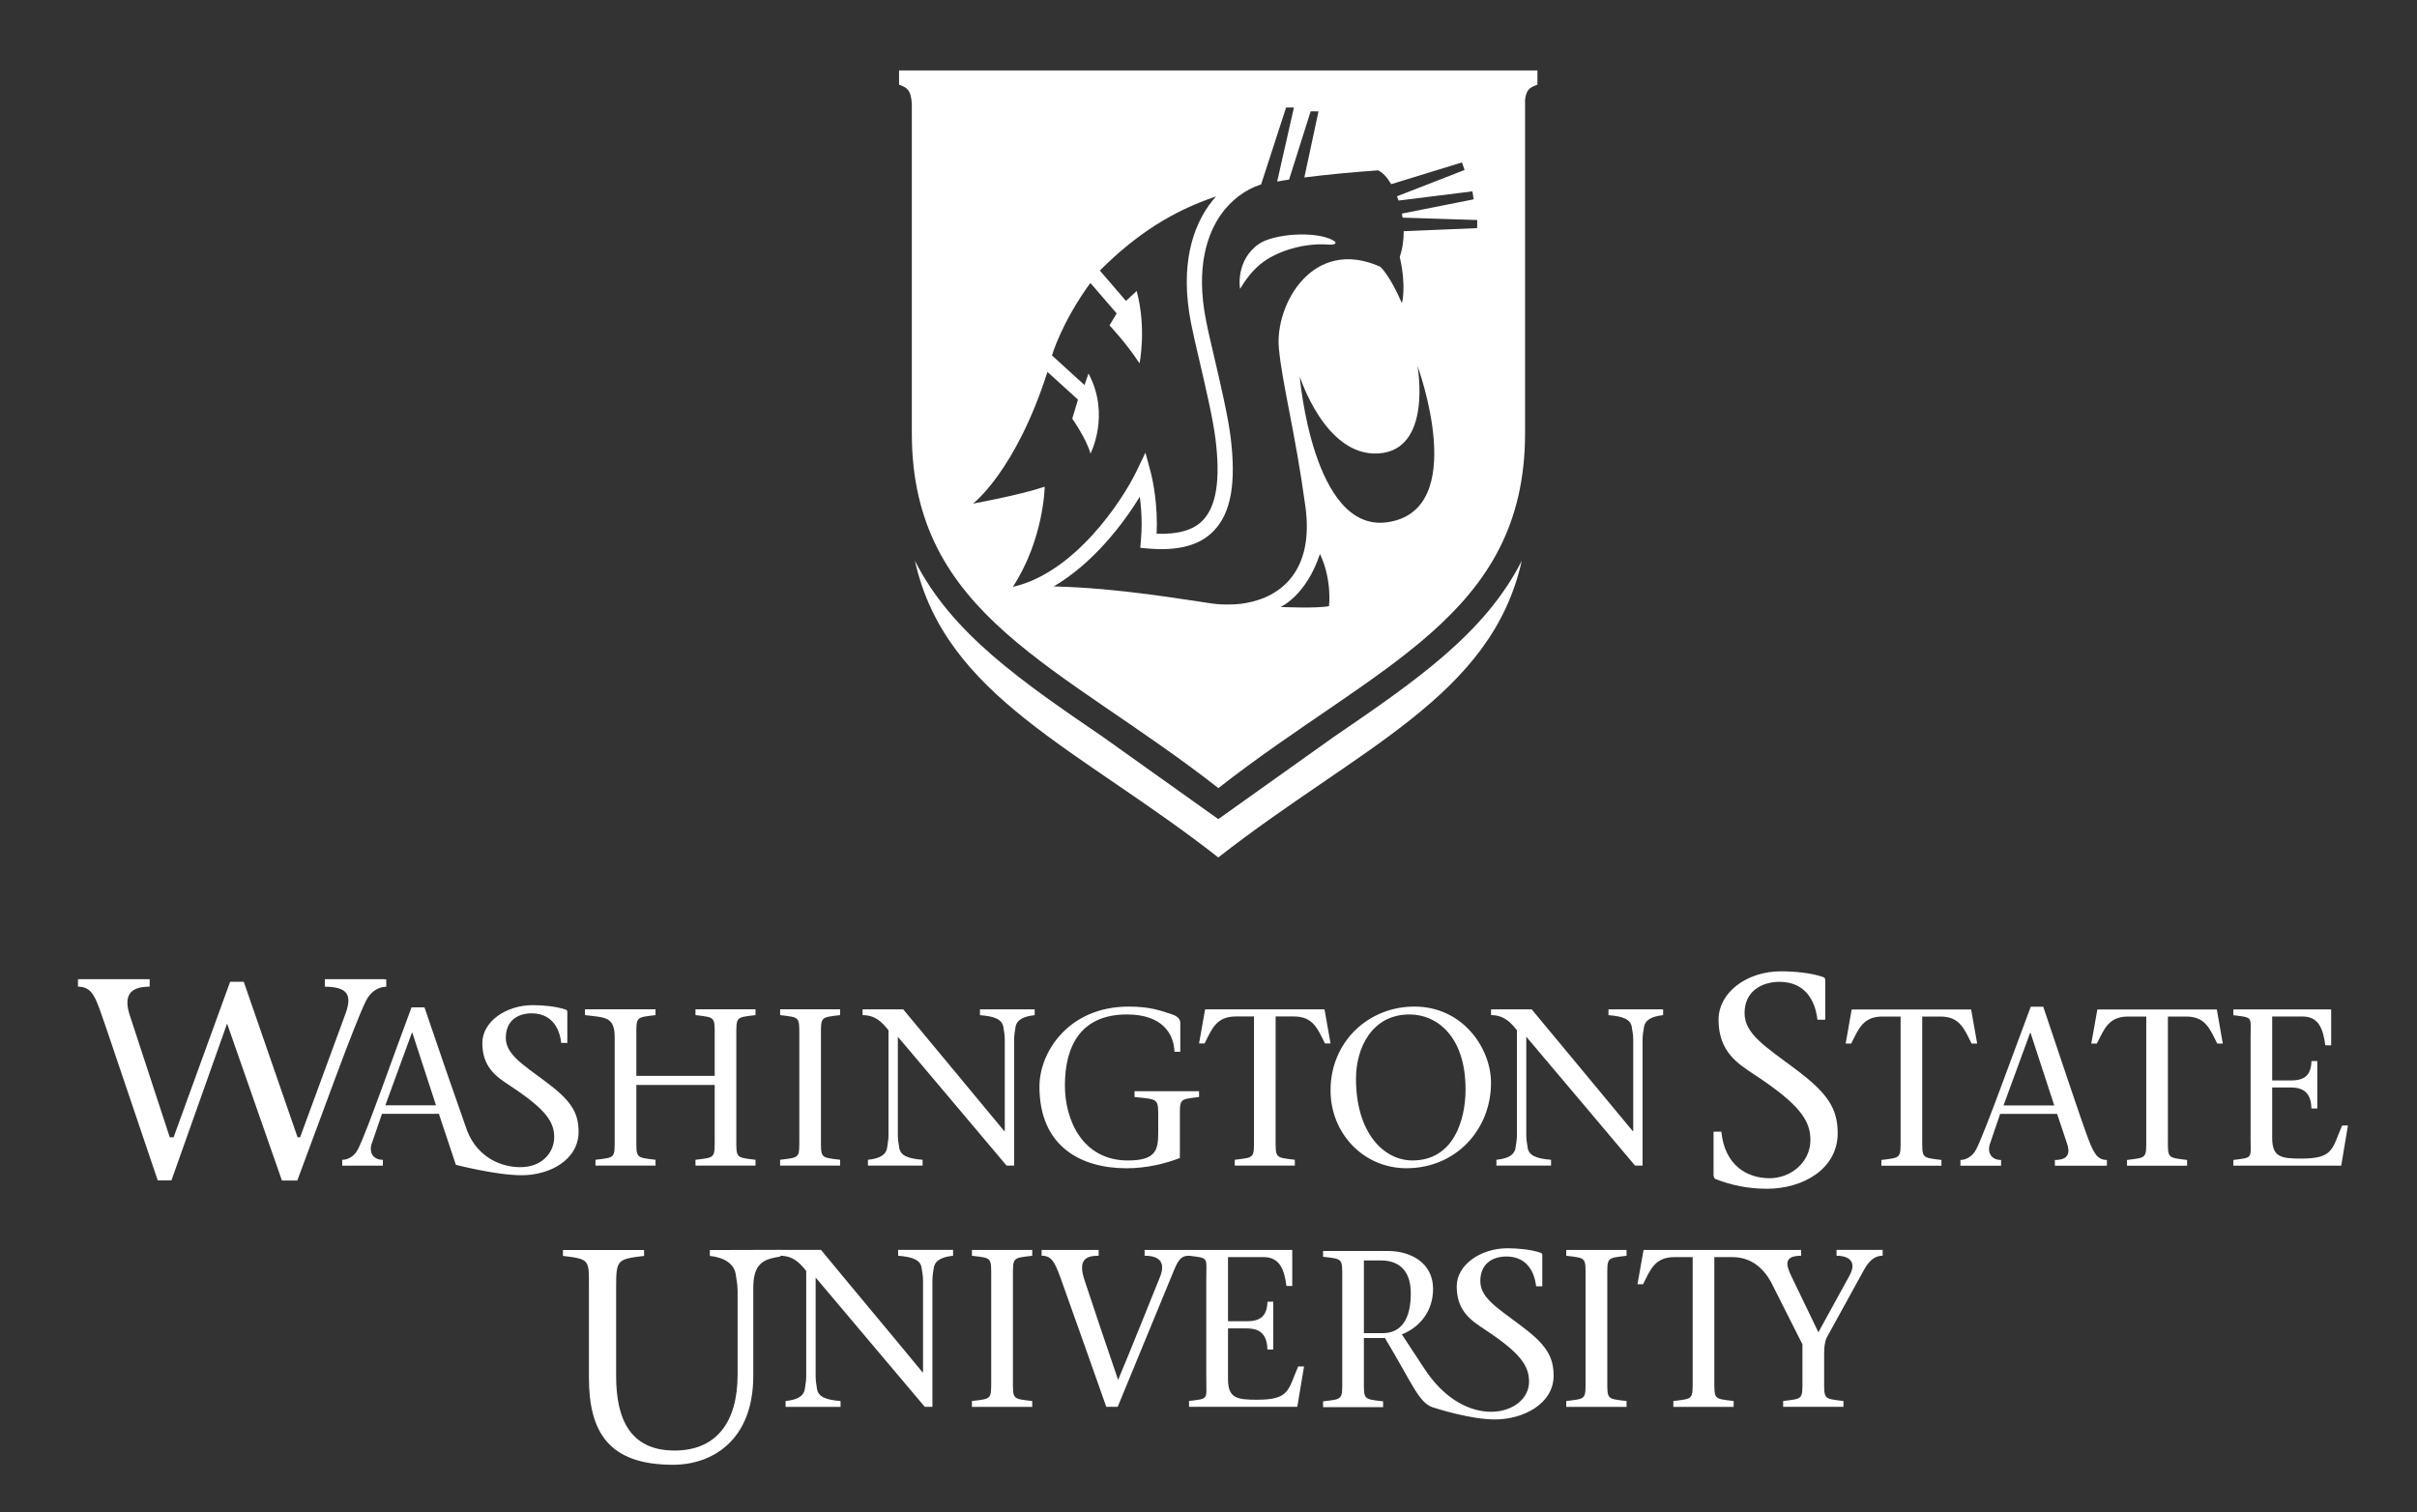 <?xml version="1.0" encoding="utf-8"?>
<!-- Generator: Adobe Illustrator 16.0.0, SVG Export Plug-In . SVG Version: 6.00 Build 0)  -->
<!DOCTYPE svg PUBLIC "-//W3C//DTD SVG 1.1//EN" "http://www.w3.org/Graphics/SVG/1.1/DTD/svg11.dtd">
<svg version="1.1" id="Layer_1" xmlns="http://www.w3.org/2000/svg" xmlns:xlink="http://www.w3.org/1999/xlink" x="0px" y="0px"
	 width="179.646px" height="112.389px" viewBox="0 0 179.646 112.389" enable-background="new 0 0 179.646 112.389"
	 xml:space="preserve">
<rect x="0" y="0" width="179.646" height="112.389" fill="#333333" stroke="none"/>
<g>
	<g>
		<path fill="#FFFFFF" d="M113.014,98.511c-1.759-1.319-2.988-2.057-2.988-3.287c0-1.3,0.914-1.829,1.936-1.829
			c1.404,0,2.072,0.985,2.213,2.216h0.457v-2.304c0-0.087-0.018-0.159-0.123-0.19c-0.702-0.246-1.704-0.334-2.461-0.334
			c-2.021,0-3.776,1.245-3.776,2.828c0,0.855,0.235,1.469,0.582,1.938h-0.007c0.008,0.007,0.017,0.014,0.021,0.021
			c0.426,0.567,1.011,0.931,1.527,1.276c2.637,1.741,3.23,2.671,3.253,3.813c0.048,2.535-4.702,3.87-7.831-1.005l-1.623-2.471
			c1.277-0.497,2.32-1.674,2.32-3.383c0-1.943-1.675-2.816-3.349-2.816h-4.827v0.43c1.492,0.18,1.426,0.1,1.426,1.641v7.462
			c0,1.547,0.066,1.461-1.426,1.644v0.432h4.462v-0.432c-1.493-0.183-1.428-0.097-1.428-1.644V99.45h1.562
			c2.005,3.332,2.502,4.778,3.513,5.14c0.226,0.08,2.827,0.917,4.665,0.917c2.109,0,4.362-1.16,4.362-3.252
			C115.474,100.795,114.877,99.897,113.014,98.511z M102.751,99.095h-1.378V93.69h1.276c1.21,0,2.209,0.628,2.209,2.438
			C104.858,98.002,104.193,99.095,102.751,99.095z"/>
		<path fill="#FFFFFF" d="M68.737,104.573c0,0,0,0-8.114-9.615v7.365c0,0.35,0.068,0.633,0.099,0.898
			c0.085,0.6,0.652,0.832,1.752,0.917v0.435H58.39v-0.435c0.802-0.085,1.35-0.317,1.432-0.917c0.035-0.267,0.101-0.55,0.101-0.898
			v-7.849c-0.465-0.6-0.984-1.134-1.932-1.134v-0.438h3.03c2.481,3.02,5.068,6.084,7.55,9.104h0.034v-6.853
			c0-0.351-0.068-0.632-0.103-0.898c-0.084-0.6-0.646-0.83-1.748-0.915v-0.438h4.083v0.438c-0.782,0.085-1.35,0.315-1.436,0.915
			c-0.033,0.268-0.098,0.549-0.098,0.898v9.417h-0.567V104.573z"/>
		<path fill="#FFFFFF" d="M75.287,102.488c0,1.554-0.065,1.468,1.433,1.65v0.435h-4.481v-0.435c1.5-0.184,1.433-0.098,1.433-1.65
			V94.99c0-1.549,0.067-1.469-1.433-1.649v-0.432h4.481v0.432c-1.498,0.182-1.433,0.102-1.433,1.649V102.488z"/>
		<path fill="#FFFFFF" d="M96.488,101.571c-0.768,1.785-0.65,2.471-3.064,2.471c-1.5,0-2.151-0.12-2.151-1.536V98.74h1.401
			c1.115,0,1.498,0.586,1.531,1.568h0.432v-3.553h-0.432c-0.033,1.033-0.482,1.451-1.531,1.451h-1.401v-4.766h2.645
			c1.198,0,1.535,0.914,1.699,2.147h0.432v-2.681h-7.674h-3.301v0.432c1.131,0,1.566,0.516,1.148,1.566
			c-1.033,2.55-2.05,5.113-3.117,7.664c-0.866-2.529-1.831-5.396-2.479-7.363c-0.554-1.603,0.116-1.867,1.033-1.867v-0.432H77.42
			v0.432c0.804,0,1.018,0.516,1.639,2.3c1.015,2.833,2.149,6.048,3.166,8.932h0.848c1.401-3.415,2.817-6.814,4.216-10.229
			c0.352-0.836,0.601-1.002,1.086-1.002c1.499,0.182,1.283,0.102,1.283,1.649v7.497c0,1.554,0.216,1.468-1.283,1.65v0.435h8.048
			l0.501-3.002L96.488,101.571L96.488,101.571z"/>
		<path fill="#FFFFFF" d="M119.464,102.488c0,1.554-0.068,1.468,1.432,1.65v0.435h-4.483v-0.435c1.501-0.184,1.436-0.098,1.436-1.65
			V94.99c0-1.549,0.065-1.469-1.436-1.649v-0.432h4.483v0.432c-1.5,0.182-1.432,0.102-1.432,1.649V102.488z"/>
		<path fill="#FFFFFF" d="M136.504,92.909v0.432c0.982,0,1.517,0.481,0.949,1.499l-2.299,4.187l-2.018-4.187
			c-0.416-0.866-0.531-1.499,0.731-1.499v-0.432h-2.793h-1.156h-7.76l-0.451,2.546h0.417c0.549-1.1,0.882-2.014,2.331-2.014h1.354
			v9.046c0,1.554,0.063,1.468-1.436,1.65v0.435h4.482v-0.435c-1.5-0.184-1.436-0.098-1.436-1.65v-9.046h1.353
			c1.367,0,2.285,0.815,2.848,1.829l2.348,4.654v2.562c0,1.554,0.066,1.468-1.434,1.65v0.434h4.481v-0.434
			c-1.497-0.184-1.434-0.098-1.434-1.65v-1.865c0-0.415,0.034-0.885,0.201-1.215l2.781-5.052c0.452-0.8,0.898-1.016,1.367-1.016
			v-0.432h-3.43V92.909z"/>
		<path fill="#FFFFFF" d="M58.01,92.9l-5.25,0.015v0.436c1.053,0.113,1.814,0.575,1.926,1.384c0.045,0.357,0.137,0.736,0.137,1.208
			v6.229c0,3.589-1.617,5.646-4.685,5.646c-3.341,0-4.343-2.396-4.343-5.535v-6.566c0-2.083,0.062-2.121,2.078-2.366v-0.436h-6.031
			v0.436c2.021,0.245,1.931,0.283,1.931,2.366v6.68c0,4.057,1.479,6.479,6.251,6.479c2.892,0,5.965-1.793,5.965-6.613v-6.32
			c0-0.038,0-0.074,0-0.11c-0.021-1.945,0.736-2.229,2.011-2.436L58.01,92.9z"/>
	</g>
	<g>
		<g>
			<path fill="#FFFFFF" d="M47.297,84.562c0,1.543-0.066,1.46,1.426,1.644v0.431H44.26v-0.431c1.493-0.184,1.427-0.101,1.427-1.644
				v-7.469c0-1.54-0.717-1.458-2.21-1.641v-0.43h5.246v0.43c-1.492,0.183-1.426,0.101-1.426,1.641v2.874h5.823v-2.874
				c0-1.54,0.065-1.458-1.428-1.641v-0.43h4.462v0.43c-1.491,0.183-1.426,0.101-1.426,1.641v7.469c0,1.543-0.064,1.46,1.426,1.644
				v0.431h-4.462v-0.431c1.493-0.184,1.428-0.101,1.428-1.644v-3.918h-5.823V84.562z"/>
			<path fill="#FFFFFF" d="M61.019,84.562c0,1.543-0.068,1.46,1.426,1.644v0.431h-4.462v-0.431c1.493-0.184,1.427-0.101,1.427-1.644
				v-7.469c0-1.54,0.066-1.458-1.427-1.641v-0.43h4.462v0.43c-1.494,0.183-1.426,0.101-1.426,1.641V84.562z"/>
			<path fill="#FFFFFF" d="M74.812,86.635c-2.638-3.118-5.375-6.389-8.079-9.575v7.337c0,0.346,0.064,0.63,0.101,0.896
				c0.083,0.6,0.646,0.828,1.74,0.913v0.431H64.51v-0.431c0.795-0.085,1.344-0.313,1.428-0.913c0.032-0.266,0.1-0.55,0.1-0.896
				v-7.815c-0.466-0.597-0.979-1.128-1.926-1.128v-0.43h3.021c2.473,3,5.043,6.055,7.516,9.057h0.032v-6.817
				c0-0.35-0.065-0.633-0.101-0.896c-0.082-0.598-0.646-0.828-1.742-0.912v-0.43h4.066v0.43c-0.78,0.084-1.343,0.314-1.429,0.912
				c-0.032,0.265-0.098,0.548-0.098,0.896v9.373L74.812,86.635L74.812,86.635z"/>
			<path fill="#FFFFFF" d="M77.258,80.762c0-2.555,2.158-5.942,6.637-5.942c1.608,0,2.372,0.302,3.186,0.568
				c0.464,0.148,0.646,0.38,0.646,0.646v2.141h-0.432c-0.05-1.328-0.896-2.771-3.532-2.771c-3.469,0-4.598,2.389-4.612,5.226
				c-0.018,2.621,1.31,5.627,4.678,5.627c2.075,0,2.257-0.767,2.257-2.058v-1.015c0-1.545,0.064-1.458-1.76-1.643v-0.43h4.795v0.43
				c-1.493,0.185-1.426,0.098-1.426,1.643v2.89c-1.062,0.412-2.456,0.763-3.967,0.763C80.328,86.835,77.258,85.209,77.258,80.762z"
				/>
			<path fill="#FFFFFF" d="M94.812,84.562c0,1.543-0.066,1.46,1.427,1.644v0.431h-4.464v-0.431c1.492-0.184,1.428-0.101,1.428-1.644
				v-9.009h-1.346c-1.443,0-1.775,0.909-2.323,2.006h-0.413l0.449-2.535h8.875l0.448,2.535h-0.415
				c-0.547-1.097-0.879-2.006-2.322-2.006h-1.344V84.562z"/>
			<path fill="#FFFFFF" d="M98.894,81.043c0-3.586,2.786-6.225,6.236-6.225c3.601,0,5.691,3.104,5.691,5.662
				c0,3.501-2.622,6.354-6.289,6.354C101.365,86.835,98.894,84.265,98.894,81.043z M108.929,80.978c0-3.966-2.14-5.574-4.164-5.574
				c-2.819,0-3.979,2.521-3.979,4.776c0,4.019,2.056,6.075,4.195,6.075C108.067,86.255,108.929,83.202,108.929,80.978z"/>
			<path fill="#FFFFFF" d="M121.523,86.635c-2.641-3.118-5.375-6.389-8.08-9.575v7.337c0,0.346,0.064,0.63,0.1,0.896
				c0.083,0.6,0.646,0.828,1.741,0.913v0.431h-4.063v-0.431c0.798-0.085,1.345-0.313,1.427-0.913c0.033-0.266,0.1-0.55,0.1-0.896
				v-7.815c-0.463-0.597-0.978-1.128-1.924-1.128v-0.43h3.02c2.474,3,5.042,6.055,7.517,9.057h0.031v-6.817
				c0-0.35-0.066-0.633-0.101-0.896c-0.082-0.598-0.645-0.828-1.74-0.912v-0.43h4.063v0.43c-0.778,0.084-1.343,0.314-1.426,0.912
				c-0.033,0.265-0.102,0.548-0.102,0.896v9.373L121.523,86.635L121.523,86.635z"/>
			<path fill="#FFFFFF" d="M28.63,72.8v-0.018h-4.487v0.557c1.73,0.019,2.013,0.637,1.559,1.947l-3.396,9.248h-0.189l-4-11.562
				h-1.012l-4.203,11.562h-0.285l-3.011-9.188c-0.429-1.455,0.169-2.008,1.516-2.008v-0.557H5.796v0.557
				c1.133,0,1.335,0.881,2.062,2.971l3.866,11.429h1.018l4.136-11.656l4.077,11.668h1.14c1.743-4.643,4.198-11.506,5.103-13.354
				c0.336-0.693,0.944-1.052,1.511-1.052V72.8H28.63z"/>
			<path fill="#FFFFFF" d="M40.562,80.403c-1.746-1.309-2.967-2.043-2.967-3.266c0-1.291,0.907-1.816,1.92-1.816
				c1.396,0,2.06,0.979,2.199,2.201h0.453v-2.287c0-0.088-0.017-0.155-0.123-0.191c-0.697-0.243-1.692-0.332-2.443-0.332
				c-2.007,0-3.752,1.24-3.752,2.812c0,0.854,0.234,1.458,0.579,1.926h-0.006c0.007,0.006,0.015,0.013,0.021,0.02
				c0.422,0.564,1.004,0.924,1.519,1.268c2.619,1.729,3.229,2.653,3.229,3.788c0,1.057-0.792,2.113-2.252,2.219
				c-1.494,0.106-3.416-0.615-4.225-2.714c-0.718-2.011-2.179-6.237-3.165-9.155h-0.962c-1.377,3.667-3.243,9.044-3.958,10.502
				c-0.263,0.549-0.744,0.831-1.193,0.831v0.432h0.718h2.302v-0.432c-0.729,0-1.045-0.548-0.83-1.195l0.765-2.224h4.229l0.713,2.141
				l0.549,1.648c0,0,2.968,0.776,4.898,0.776c2.095,0,4.224-1.152,4.224-3.229C43.006,82.671,42.413,81.782,40.562,80.403z
				 M28.641,82.156l1.973-5.393h0.033l1.759,5.393H28.641z"/>
		</g>
		<g>
			<path fill="#FFFFFF" d="M135.082,75.795c-0.177-1.565-1.024-2.815-2.811-2.815c-1.295,0-2.604,0.67-2.604,2.32
				c0,1.564,1.562,2.5,3.795,4.176c2.363,1.765,3.125,2.902,3.125,4.756c0,2.654-2.576,4.128-5.252,4.128
				c-1.432,0-2.658-0.271-3.819-0.715c-0.086-0.044-0.154-0.134-0.154-0.31v-3.218h0.579c0.247,2.477,1.872,3.46,3.595,3.46
				c1.585,0,3.025-1.205,3.025-2.834c0-1.453-0.781-2.637-4.128-4.842c-1.204-0.804-2.7-1.678-2.7-4.106
				c0-2.017,2.08-3.598,4.648-3.598c0.96,0,2.233,0.11,3.125,0.427c0.136,0.04,0.156,0.135,0.156,0.245v2.926H135.082z"/>
			<path fill="#FFFFFF" d="M142.871,84.573c0,1.547-0.062,1.458,1.429,1.646v0.428h-4.465V86.22c1.494-0.188,1.43-0.101,1.43-1.646
				v-9.015h-1.349c-1.442,0-1.774,0.914-2.322,2.008h-0.412l0.445-2.534h8.879l0.449,2.534h-0.415
				c-0.548-1.094-0.88-2.008-2.322-2.008h-1.347V84.573z"/>
			<path fill="#FFFFFF" d="M148.663,82.795l-0.759,2.226c-0.217,0.65,0.098,1.199,0.828,1.199v0.428h-3.021V86.22
				c0.446,0,0.931-0.289,1.194-0.833c0.714-1.463,2.655-6.886,4.033-10.557h0.929c1.128,3.337,2.819,8.451,3.384,9.927
				c0.368,0.926,0.633,1.463,1.347,1.463v0.428h-3.866V86.22c1.045,0,1.146-0.549,0.882-1.283l-0.717-2.142H148.663z
				 M152.684,82.167l-1.762-5.396h-0.031l-1.977,5.396H152.684z"/>
			<path fill="#FFFFFF" d="M161.131,84.573c0,1.547-0.064,1.458,1.427,1.646v0.428h-4.466V86.22
				c1.494-0.188,1.431-0.101,1.431-1.646v-9.015h-1.347c-1.444,0-1.772,0.914-2.324,2.008h-0.415l0.451-2.534h8.879l0.444,2.534
				h-0.416c-0.543-1.094-0.875-2.008-2.317-2.008h-1.347V84.573L161.131,84.573z"/>
			<path fill="#FFFFFF" d="M165.996,86.22c1.496-0.188,1.281-0.101,1.281-1.646v-7.471c0-1.544,0.215-1.461-1.281-1.643v-0.429
				h7.271v2.666h-0.435c-0.164-1.226-0.493-2.14-1.688-2.14h-2.261v4.752h1.395c1.045,0,1.495-0.416,1.524-1.444h0.434v3.53h-0.434
				c-0.029-0.98-0.412-1.562-1.524-1.562h-1.395v3.75c0,1.416,0.648,1.534,2.144,1.534c2.406,0,2.289-0.685,3.054-2.459h0.432
				l-0.499,2.986h-8.016L165.996,86.22L165.996,86.22z"/>
		</g>
	</g>
</g>
<path fill="#FFFFFF" d="M99.1,54.798l-8.549,6.086l-8.542-6.086c-6.073-4.151-11.278-7.711-14.007-13.117
	c2.253,10.135,12.165,13.925,22.549,22.053c10.387-8.128,20.3-11.918,22.555-22.053C110.377,47.087,105.172,50.647,99.1,54.798z"/>
<g>
	<path fill="#FFFFFF" d="M99.043,17.84c-1.315-0.691-4.379-0.457-5.463,0.286c-1.737,1.185-1.445,3.294-1.402,3.345
		c0.346-0.604,0.936-1.455,1.793-2.059c1.103-0.771,2.976-1.366,4.729-1.232C99.148,18.216,99.523,18.1,99.043,17.84z"/>
	<path fill="#FFFFFF" d="M66.823,5.234v1.062c0.661,0.228,0.877,0.438,0.949,1.402v24.499c0,13.627,11.089,17.228,22.785,26.383
		c11.7-9.155,22.795-12.756,22.795-26.383V7.424c0.087-0.743,0.323-0.923,0.919-1.128V5.234H66.823z M75.282,43.62
		c2.313-3.552,2.366-7.446,2.366-7.443c-1.904,0.639-5.328,1.256-5.328,1.256s3.165-2.396,5.532-9.789l2.271,2.062l-0.427,1.411
		c0,0,1.08,1.547,1.354,2.598c0,0,1.499-2.877-0.146-5.952l-0.296,0.857l-0.892-0.81l-1.528-1.392c0,0,0.699-2.425,2.852-5.385
		l0.205,0.227l1.751,2.035l-0.53,0.891c0,0,1.208,1.263,2.23,2.82c0,0,0.537-2.581-0.211-5.379l-0.795,0.741l-1.943-2.258
		c2.766-2.76,5.444-4.432,8.633-5.509c-0.193,0.219-0.378,0.449-0.549,0.692c-1.084,1.537-2.188,4.306-1.297,8.771
		c0.137,0.697,0.366,1.684,0.61,2.727c0.475,2.04,1.013,4.354,1.195,5.809c0.382,3.038,0.075,5.022-0.938,6.077
		c-0.708,0.732-1.843,1.053-3.436,0.994c0.012-0.246,0.019-0.491,0.019-0.727c0-2.136-0.432-3.75-0.451-3.832l-0.397-1.469
		l-0.658,1.372c-1.039,2.163-4.572,7.553-9.189,8.604C75.286,43.62,75.283,43.62,75.282,43.62z M98.78,45.052
		c-0.837,0.188-3.607,0.065-3.607,0.065s1.896-0.808,2.934-3.941C99.021,43.086,98.78,45.052,98.78,45.052z M103.093,38.821
		c-5.533,0.765-6.488-10.848-6.488-10.848s1.865,5.941,5.813,5.734c4.09-0.216,2.937-6.512,2.937-6.512
		S109.332,37.958,103.093,38.821z M109.791,16.956l-5.46,0.23c0.005,0.646-0.083,1.294-0.294,1.909
		c0.512,2.231,0.162,3.442,0.162,3.442c-0.918-2.127-1.616-2.715-1.616-2.715c-5.015-2.233-7.831,2.81-7.529,6.061
		c0.247,2.671,1.215,6.218,1.973,11.779c0.639,4.682-1.733,6.702-4.461,7.168c-0.06,0.01-0.117,0.021-0.178,0.029
		c-0.015,0-0.027,0.007-0.042,0.007c-0.438,0.058-0.912,0.077-1.41,0.062c-0.019,0-0.034,0-0.049,0
		c-0.055,0-0.111-0.006-0.163-0.006c-0.211-0.015-0.424-0.034-0.634-0.063c-2.117-0.29-6.867-1.152-11.771-1.271
		c2.885-1.688,5.142-4.6,6.398-6.671c0.075,0.575,0.138,1.272,0.138,2.042c0,0.385-0.018,0.785-0.055,1.2l-0.048,0.561l0.564,0.051
		c2.258,0.196,3.863-0.233,4.898-1.313c1.286-1.334,1.68-3.56,1.249-7.001c-0.19-1.515-0.735-3.855-1.215-5.924
		c-0.244-1.035-0.473-2.013-0.604-2.693c-0.812-4.068,0.153-6.54,1.107-7.896c0.753-1.063,1.786-1.84,2.919-2.216
		c0.021-0.001,0.039-0.008,0.06-0.008l1.86-5.728h0.584l-1.248,5.503c0.291-0.056,0.585-0.102,0.886-0.146l1.604-5.073H98
		l-1.054,4.915c1.665-0.216,3.473-0.381,5.476-0.53c0.326,0.136,0.672,0.508,0.982,1.028l5.26-1.617l0.191,0.564l-5.021,1.954
		c0.039,0.103,0.076,0.211,0.114,0.318l5.491-0.684l0.092,0.592l-5.332,1.062c0.02,0.101,0.036,0.199,0.049,0.299l5.551,0.178
		L109.791,16.956z"/>
</g>
</svg>
